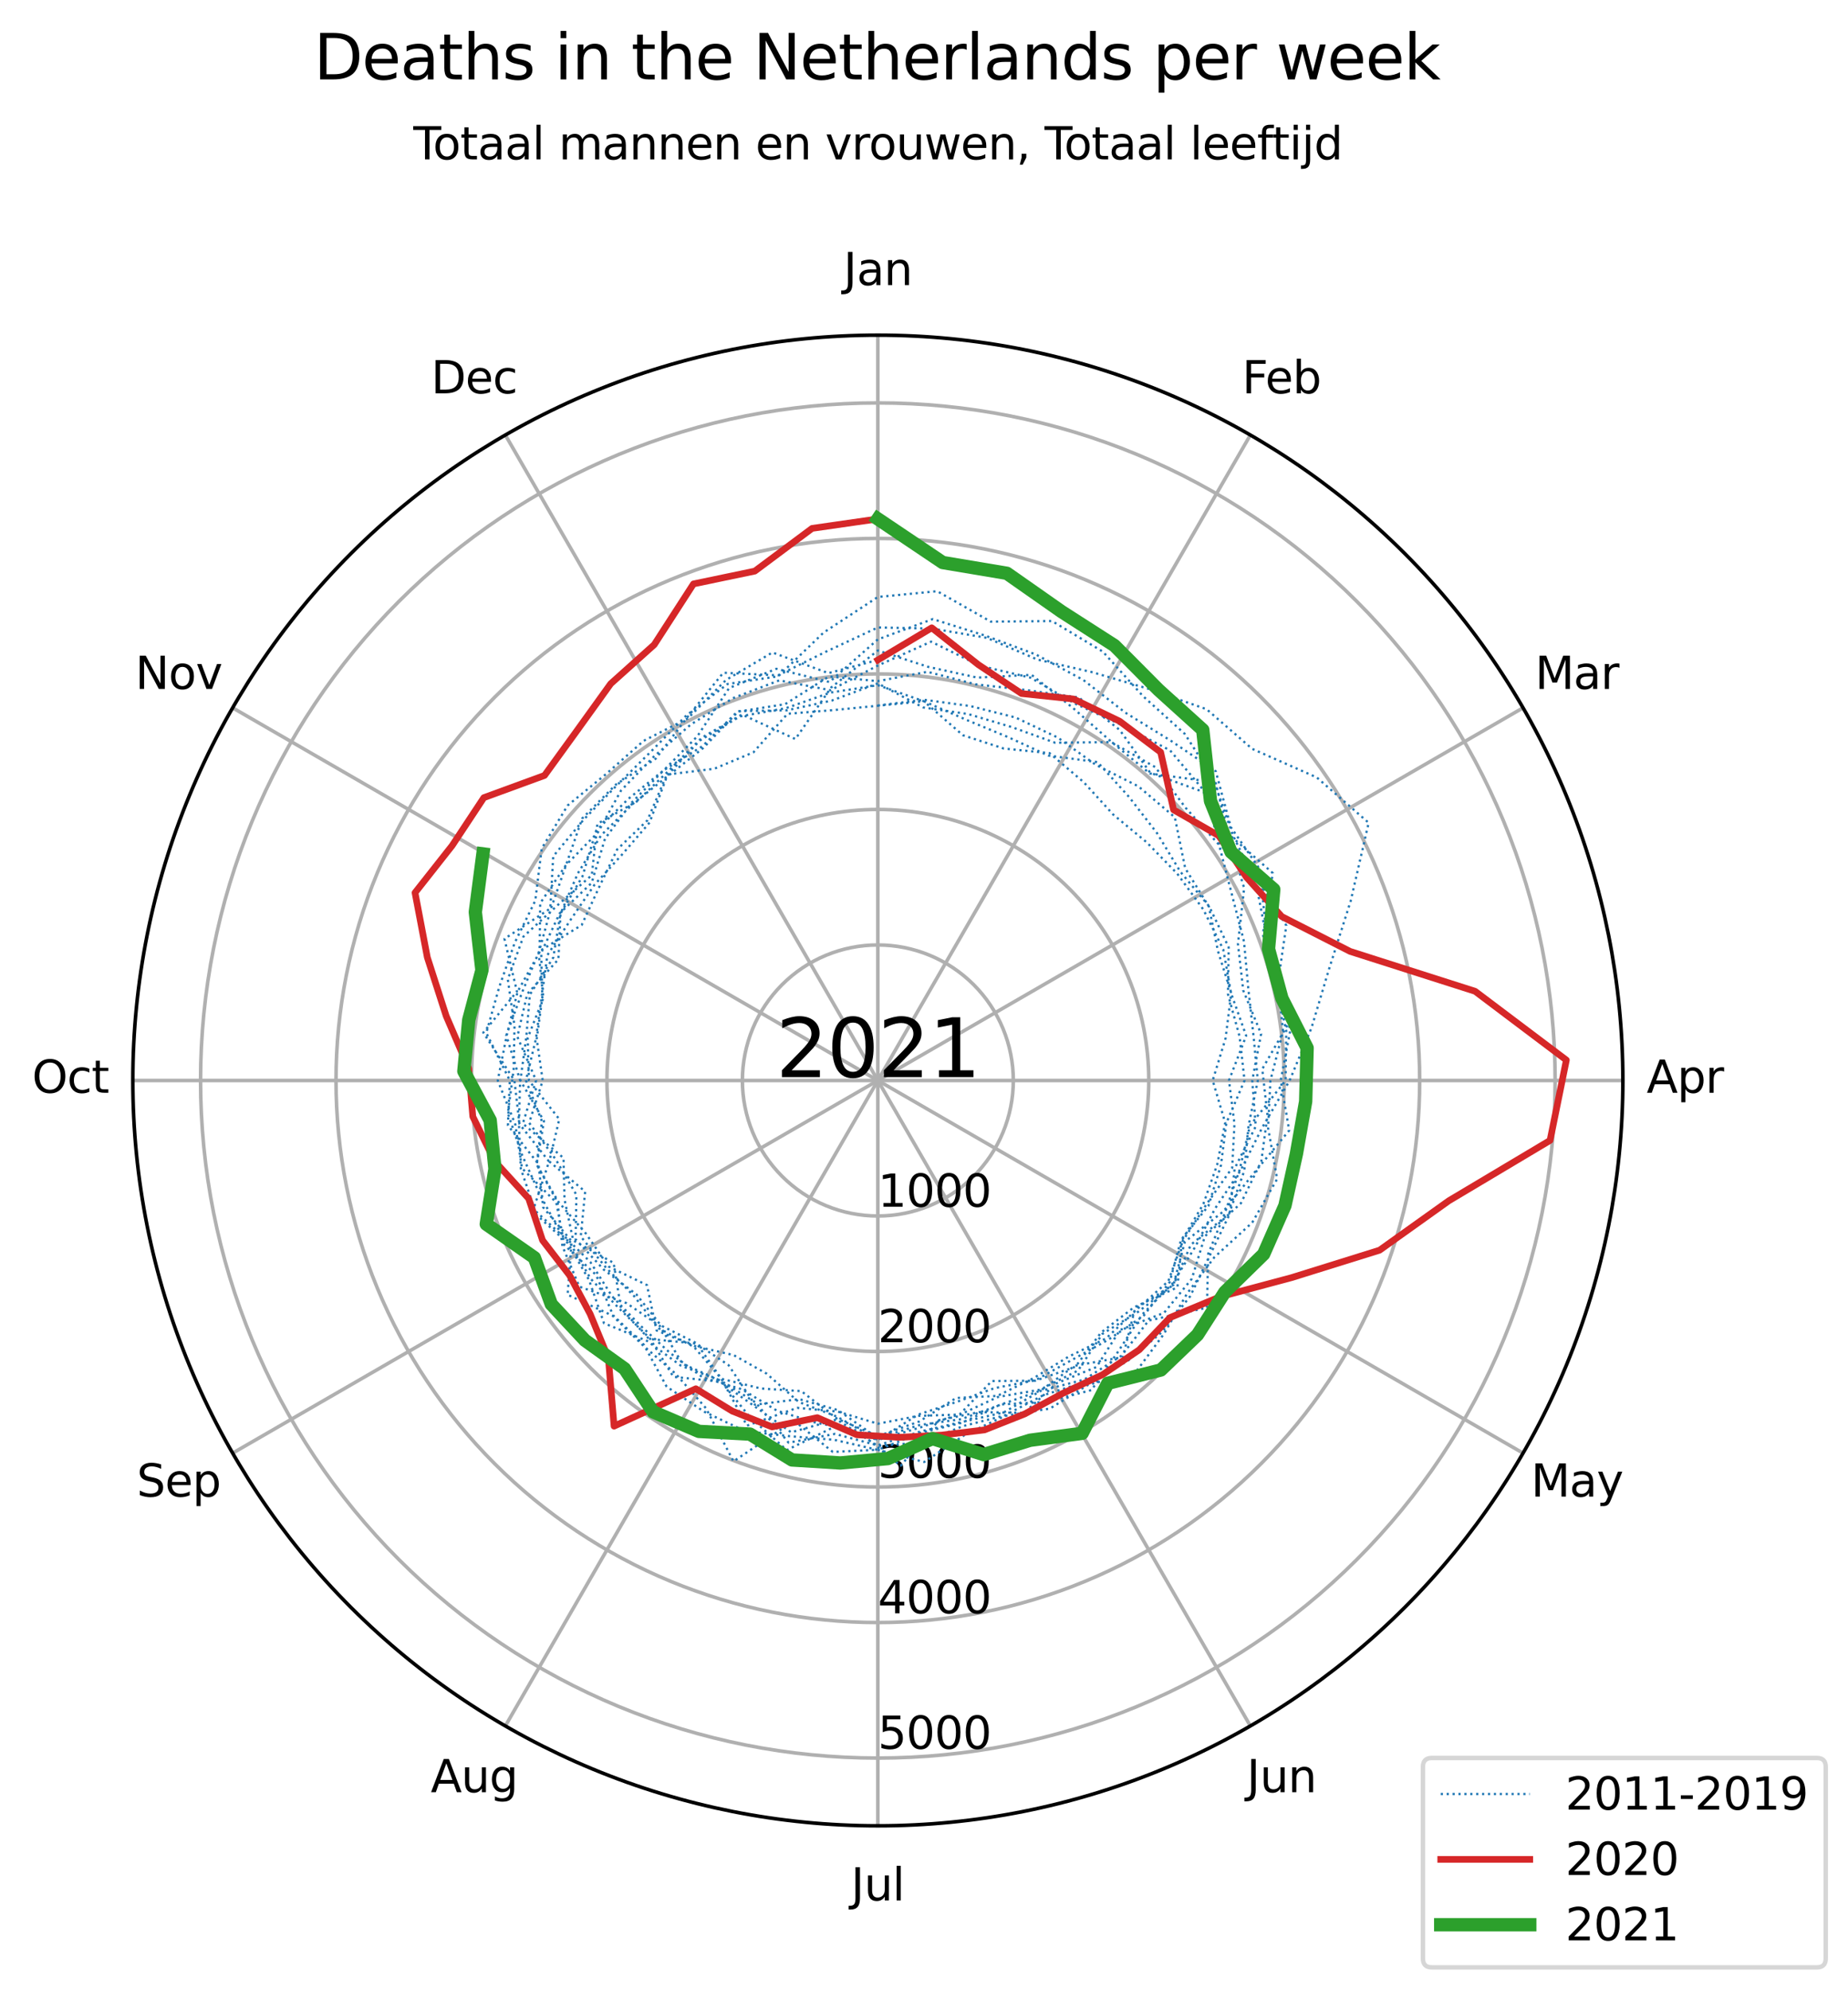 <?xml version="1.0" encoding="utf-8" standalone="no"?>
<!DOCTYPE svg PUBLIC "-//W3C//DTD SVG 1.1//EN"
  "http://www.w3.org/Graphics/SVG/1.1/DTD/svg11.dtd">
<svg height="446.872pt" version="1.1" viewBox="0 0 415.229 446.872" width="415.229pt" xmlns="http://www.w3.org/2000/svg" xmlns:xlink="http://www.w3.org/1999/xlink">
 <defs>
  <style type="text/css">*{stroke-linecap:butt;stroke-linejoin:round;}</style>
 </defs>
 <g id="figure_1">
  <g id="patch_1">
   <path d="M 0 446.872 
L 415.229 446.872 
L 415.229 0 
L 0 0 
z
" style="fill:#ffffff;"/>
  </g>
  <g id="axes_1">
   <g id="patch_2">
    <path d="M 364.645 242.676 
C 364.645 220.693 360.315 198.924 351.903 178.615 
C 343.49 158.305 331.159 139.85 315.615 124.306 
C 300.071 108.762 281.616 96.431 261.307 88.019 
C 240.997 79.606 219.228 75.276 197.245 75.276 
C 175.263 75.276 153.494 79.606 133.184 88.019 
C 112.875 96.431 94.42 108.762 78.876 124.306 
C 63.331 139.85 51 158.305 42.588 178.615 
C 34.175 198.924 29.845 220.693 29.845 242.676 
C 29.845 264.659 34.175 286.428 42.588 306.737 
C 51 327.047 63.331 345.502 78.876 361.046 
C 94.42 376.59 112.875 388.921 133.184 397.333 
C 153.494 405.746 175.263 410.076 197.245 410.076 
C 219.228 410.076 240.997 405.746 261.307 397.333 
C 281.616 388.921 300.071 376.59 315.615 361.046 
C 331.159 345.502 343.49 327.047 351.903 306.737 
C 360.315 286.428 364.645 264.659 364.645 242.676 
M 197.245 242.676 
C 197.245 242.676 197.245 242.676 197.245 242.676 
C 197.245 242.676 197.245 242.676 197.245 242.676 
C 197.245 242.676 197.245 242.676 197.245 242.676 
C 197.245 242.676 197.245 242.676 197.245 242.676 
C 197.245 242.676 197.245 242.676 197.245 242.676 
C 197.245 242.676 197.245 242.676 197.245 242.676 
C 197.245 242.676 197.245 242.676 197.245 242.676 
C 197.245 242.676 197.245 242.676 197.245 242.676 
C 197.245 242.676 197.245 242.676 197.245 242.676 
C 197.245 242.676 197.245 242.676 197.245 242.676 
C 197.245 242.676 197.245 242.676 197.245 242.676 
C 197.245 242.676 197.245 242.676 197.245 242.676 
C 197.245 242.676 197.245 242.676 197.245 242.676 
C 197.245 242.676 197.245 242.676 197.245 242.676 
C 197.245 242.676 197.245 242.676 197.245 242.676 
C 197.245 242.676 197.245 242.676 197.245 242.676 
M 364.645 242.676 
z
" style="fill:#ffffff;"/>
   </g>
   <g id="matplotlib.axis_1">
    <g id="xtick_1">
     <g id="line2d_1">
      <path clip-path="url(#p453b949695)" d="M 197.245 242.676 
L 197.245 75.276 
" style="fill:none;stroke:#b0b0b0;stroke-linecap:square;stroke-width:0.8;"/>
     </g>
     <g id="text_1">
      <!-- Jan -->
      <g transform="translate(189.537 64.035)scale(0.1 -0.1)">
       <defs>
        <path d="M 628 4666 
L 1259 4666 
L 1259 325 
Q 1259 -519 939 -900 
Q 619 -1281 -91 -1281 
L -331 -1281 
L -331 -750 
L -134 -750 
Q 284 -750 456 -515 
Q 628 -281 628 325 
L 628 4666 
z
" id="DejaVuSans-4a" transform="scale(0.016)"/>
        <path d="M 2194 1759 
Q 1497 1759 1228 1600 
Q 959 1441 959 1056 
Q 959 750 1161 570 
Q 1363 391 1709 391 
Q 2188 391 2477 730 
Q 2766 1069 2766 1631 
L 2766 1759 
L 2194 1759 
z
M 3341 1997 
L 3341 0 
L 2766 0 
L 2766 531 
Q 2569 213 2275 61 
Q 1981 -91 1556 -91 
Q 1019 -91 701 211 
Q 384 513 384 1019 
Q 384 1609 779 1909 
Q 1175 2209 1959 2209 
L 2766 2209 
L 2766 2266 
Q 2766 2663 2505 2880 
Q 2244 3097 1772 3097 
Q 1472 3097 1187 3025 
Q 903 2953 641 2809 
L 641 3341 
Q 956 3463 1253 3523 
Q 1550 3584 1831 3584 
Q 2591 3584 2966 3190 
Q 3341 2797 3341 1997 
z
" id="DejaVuSans-61" transform="scale(0.016)"/>
        <path d="M 3513 2113 
L 3513 0 
L 2938 0 
L 2938 2094 
Q 2938 2591 2744 2837 
Q 2550 3084 2163 3084 
Q 1697 3084 1428 2787 
Q 1159 2491 1159 1978 
L 1159 0 
L 581 0 
L 581 3500 
L 1159 3500 
L 1159 2956 
Q 1366 3272 1645 3428 
Q 1925 3584 2291 3584 
Q 2894 3584 3203 3211 
Q 3513 2838 3513 2113 
z
" id="DejaVuSans-6e" transform="scale(0.016)"/>
       </defs>
       <use xlink:href="#DejaVuSans-4a"/>
       <use x="29.492" xlink:href="#DejaVuSans-61"/>
       <use x="90.771" xlink:href="#DejaVuSans-6e"/>
      </g>
     </g>
    </g>
    <g id="xtick_2">
     <g id="line2d_2">
      <path clip-path="url(#p453b949695)" d="M 197.245 242.676 
L 280.945 97.703 
" style="fill:none;stroke:#b0b0b0;stroke-linecap:square;stroke-width:0.8;"/>
     </g>
     <g id="text_2">
      <!-- Feb -->
      <g transform="translate(279.094 88.338)scale(0.1 -0.1)">
       <defs>
        <path d="M 628 4666 
L 3309 4666 
L 3309 4134 
L 1259 4134 
L 1259 2759 
L 3109 2759 
L 3109 2228 
L 1259 2228 
L 1259 0 
L 628 0 
L 628 4666 
z
" id="DejaVuSans-46" transform="scale(0.016)"/>
        <path d="M 3597 1894 
L 3597 1613 
L 953 1613 
Q 991 1019 1311 708 
Q 1631 397 2203 397 
Q 2534 397 2845 478 
Q 3156 559 3463 722 
L 3463 178 
Q 3153 47 2828 -22 
Q 2503 -91 2169 -91 
Q 1331 -91 842 396 
Q 353 884 353 1716 
Q 353 2575 817 3079 
Q 1281 3584 2069 3584 
Q 2775 3584 3186 3129 
Q 3597 2675 3597 1894 
z
M 3022 2063 
Q 3016 2534 2758 2815 
Q 2500 3097 2075 3097 
Q 1594 3097 1305 2825 
Q 1016 2553 972 2059 
L 3022 2063 
z
" id="DejaVuSans-65" transform="scale(0.016)"/>
        <path d="M 3116 1747 
Q 3116 2381 2855 2742 
Q 2594 3103 2138 3103 
Q 1681 3103 1420 2742 
Q 1159 2381 1159 1747 
Q 1159 1113 1420 752 
Q 1681 391 2138 391 
Q 2594 391 2855 752 
Q 3116 1113 3116 1747 
z
M 1159 2969 
Q 1341 3281 1617 3432 
Q 1894 3584 2278 3584 
Q 2916 3584 3314 3078 
Q 3713 2572 3713 1747 
Q 3713 922 3314 415 
Q 2916 -91 2278 -91 
Q 1894 -91 1617 61 
Q 1341 213 1159 525 
L 1159 0 
L 581 0 
L 581 4863 
L 1159 4863 
L 1159 2969 
z
" id="DejaVuSans-62" transform="scale(0.016)"/>
       </defs>
       <use xlink:href="#DejaVuSans-46"/>
       <use x="52.02" xlink:href="#DejaVuSans-65"/>
       <use x="113.543" xlink:href="#DejaVuSans-62"/>
      </g>
     </g>
    </g>
    <g id="xtick_3">
     <g id="line2d_3">
      <path clip-path="url(#p453b949695)" d="M 197.245 242.676 
L 342.218 158.976 
" style="fill:none;stroke:#b0b0b0;stroke-linecap:square;stroke-width:0.8;"/>
     </g>
     <g id="text_3">
      <!-- Mar -->
      <g transform="translate(344.909 154.735)scale(0.1 -0.1)">
       <defs>
        <path d="M 628 4666 
L 1569 4666 
L 2759 1491 
L 3956 4666 
L 4897 4666 
L 4897 0 
L 4281 0 
L 4281 4097 
L 3078 897 
L 2444 897 
L 1241 4097 
L 1241 0 
L 628 0 
L 628 4666 
z
" id="DejaVuSans-4d" transform="scale(0.016)"/>
        <path d="M 2631 2963 
Q 2534 3019 2420 3045 
Q 2306 3072 2169 3072 
Q 1681 3072 1420 2755 
Q 1159 2438 1159 1844 
L 1159 0 
L 581 0 
L 581 3500 
L 1159 3500 
L 1159 2956 
Q 1341 3275 1631 3429 
Q 1922 3584 2338 3584 
Q 2397 3584 2469 3576 
Q 2541 3569 2628 3553 
L 2631 2963 
z
" id="DejaVuSans-72" transform="scale(0.016)"/>
       </defs>
       <use xlink:href="#DejaVuSans-4d"/>
       <use x="86.279" xlink:href="#DejaVuSans-61"/>
       <use x="147.559" xlink:href="#DejaVuSans-72"/>
      </g>
     </g>
    </g>
    <g id="xtick_4">
     <g id="line2d_4">
      <path clip-path="url(#p453b949695)" d="M 197.245 242.676 
L 364.645 242.676 
" style="fill:none;stroke:#b0b0b0;stroke-linecap:square;stroke-width:0.8;"/>
     </g>
     <g id="text_4">
      <!-- Apr -->
      <g transform="translate(369.995 245.435)scale(0.1 -0.1)">
       <defs>
        <path d="M 2188 4044 
L 1331 1722 
L 3047 1722 
L 2188 4044 
z
M 1831 4666 
L 2547 4666 
L 4325 0 
L 3669 0 
L 3244 1197 
L 1141 1197 
L 716 0 
L 50 0 
L 1831 4666 
z
" id="DejaVuSans-41" transform="scale(0.016)"/>
        <path d="M 1159 525 
L 1159 -1331 
L 581 -1331 
L 581 3500 
L 1159 3500 
L 1159 2969 
Q 1341 3281 1617 3432 
Q 1894 3584 2278 3584 
Q 2916 3584 3314 3078 
Q 3713 2572 3713 1747 
Q 3713 922 3314 415 
Q 2916 -91 2278 -91 
Q 1894 -91 1617 61 
Q 1341 213 1159 525 
z
M 3116 1747 
Q 3116 2381 2855 2742 
Q 2594 3103 2138 3103 
Q 1681 3103 1420 2742 
Q 1159 2381 1159 1747 
Q 1159 1113 1420 752 
Q 1681 391 2138 391 
Q 2594 391 2855 752 
Q 3116 1113 3116 1747 
z
" id="DejaVuSans-70" transform="scale(0.016)"/>
       </defs>
       <use xlink:href="#DejaVuSans-41"/>
       <use x="68.408" xlink:href="#DejaVuSans-70"/>
       <use x="131.885" xlink:href="#DejaVuSans-72"/>
      </g>
     </g>
    </g>
    <g id="xtick_5">
     <g id="line2d_5">
      <path clip-path="url(#p453b949695)" d="M 197.245 242.676 
L 342.218 326.376 
" style="fill:none;stroke:#b0b0b0;stroke-linecap:square;stroke-width:0.8;"/>
     </g>
     <g id="text_5">
      <!-- May -->
      <g transform="translate(344.005 336.135)scale(0.1 -0.1)">
       <defs>
        <path d="M 2059 -325 
Q 1816 -950 1584 -1140 
Q 1353 -1331 966 -1331 
L 506 -1331 
L 506 -850 
L 844 -850 
Q 1081 -850 1212 -737 
Q 1344 -625 1503 -206 
L 1606 56 
L 191 3500 
L 800 3500 
L 1894 763 
L 2988 3500 
L 3597 3500 
L 2059 -325 
z
" id="DejaVuSans-79" transform="scale(0.016)"/>
       </defs>
       <use xlink:href="#DejaVuSans-4d"/>
       <use x="86.279" xlink:href="#DejaVuSans-61"/>
       <use x="147.559" xlink:href="#DejaVuSans-79"/>
      </g>
     </g>
    </g>
    <g id="xtick_6">
     <g id="line2d_6">
      <path clip-path="url(#p453b949695)" d="M 197.245 242.676 
L 280.945 387.649 
" style="fill:none;stroke:#b0b0b0;stroke-linecap:square;stroke-width:0.8;"/>
     </g>
     <g id="text_6">
      <!-- Jun -->
      <g transform="translate(280.133 402.532)scale(0.1 -0.1)">
       <defs>
        <path d="M 544 1381 
L 544 3500 
L 1119 3500 
L 1119 1403 
Q 1119 906 1312 657 
Q 1506 409 1894 409 
Q 2359 409 2629 706 
Q 2900 1003 2900 1516 
L 2900 3500 
L 3475 3500 
L 3475 0 
L 2900 0 
L 2900 538 
Q 2691 219 2414 64 
Q 2138 -91 1772 -91 
Q 1169 -91 856 284 
Q 544 659 544 1381 
z
M 1991 3584 
L 1991 3584 
z
" id="DejaVuSans-75" transform="scale(0.016)"/>
       </defs>
       <use xlink:href="#DejaVuSans-4a"/>
       <use x="29.492" xlink:href="#DejaVuSans-75"/>
       <use x="92.871" xlink:href="#DejaVuSans-6e"/>
      </g>
     </g>
    </g>
    <g id="xtick_7">
     <g id="line2d_7">
      <path clip-path="url(#p453b949695)" d="M 197.245 242.676 
L 197.245 410.076 
" style="fill:none;stroke:#b0b0b0;stroke-linecap:square;stroke-width:0.8;"/>
     </g>
     <g id="text_7">
      <!-- Jul -->
      <g transform="translate(191.213 426.835)scale(0.1 -0.1)">
       <defs>
        <path d="M 603 4863 
L 1178 4863 
L 1178 0 
L 603 0 
L 603 4863 
z
" id="DejaVuSans-6c" transform="scale(0.016)"/>
       </defs>
       <use xlink:href="#DejaVuSans-4a"/>
       <use x="29.492" xlink:href="#DejaVuSans-75"/>
       <use x="92.871" xlink:href="#DejaVuSans-6c"/>
      </g>
     </g>
    </g>
    <g id="xtick_8">
     <g id="line2d_8">
      <path clip-path="url(#p453b949695)" d="M 197.245 242.676 
L 113.545 387.649 
" style="fill:none;stroke:#b0b0b0;stroke-linecap:square;stroke-width:0.8;"/>
     </g>
     <g id="text_8">
      <!-- Aug -->
      <g transform="translate(96.782 402.532)scale(0.1 -0.1)">
       <defs>
        <path d="M 2906 1791 
Q 2906 2416 2648 2759 
Q 2391 3103 1925 3103 
Q 1463 3103 1205 2759 
Q 947 2416 947 1791 
Q 947 1169 1205 825 
Q 1463 481 1925 481 
Q 2391 481 2648 825 
Q 2906 1169 2906 1791 
z
M 3481 434 
Q 3481 -459 3084 -895 
Q 2688 -1331 1869 -1331 
Q 1566 -1331 1297 -1286 
Q 1028 -1241 775 -1147 
L 775 -588 
Q 1028 -725 1275 -790 
Q 1522 -856 1778 -856 
Q 2344 -856 2625 -561 
Q 2906 -266 2906 331 
L 2906 616 
Q 2728 306 2450 153 
Q 2172 0 1784 0 
Q 1141 0 747 490 
Q 353 981 353 1791 
Q 353 2603 747 3093 
Q 1141 3584 1784 3584 
Q 2172 3584 2450 3431 
Q 2728 3278 2906 2969 
L 2906 3500 
L 3481 3500 
L 3481 434 
z
" id="DejaVuSans-67" transform="scale(0.016)"/>
       </defs>
       <use xlink:href="#DejaVuSans-41"/>
       <use x="68.408" xlink:href="#DejaVuSans-75"/>
       <use x="131.787" xlink:href="#DejaVuSans-67"/>
      </g>
     </g>
    </g>
    <g id="xtick_9">
     <g id="line2d_9">
      <path clip-path="url(#p453b949695)" d="M 197.245 242.676 
L 52.273 326.376 
" style="fill:none;stroke:#b0b0b0;stroke-linecap:square;stroke-width:0.8;"/>
     </g>
     <g id="text_9">
      <!-- Sep -->
      <g transform="translate(30.723 336.135)scale(0.1 -0.1)">
       <defs>
        <path d="M 3425 4513 
L 3425 3897 
Q 3066 4069 2747 4153 
Q 2428 4238 2131 4238 
Q 1616 4238 1336 4038 
Q 1056 3838 1056 3469 
Q 1056 3159 1242 3001 
Q 1428 2844 1947 2747 
L 2328 2669 
Q 3034 2534 3370 2195 
Q 3706 1856 3706 1288 
Q 3706 609 3251 259 
Q 2797 -91 1919 -91 
Q 1588 -91 1214 -16 
Q 841 59 441 206 
L 441 856 
Q 825 641 1194 531 
Q 1563 422 1919 422 
Q 2459 422 2753 634 
Q 3047 847 3047 1241 
Q 3047 1584 2836 1778 
Q 2625 1972 2144 2069 
L 1759 2144 
Q 1053 2284 737 2584 
Q 422 2884 422 3419 
Q 422 4038 858 4394 
Q 1294 4750 2059 4750 
Q 2388 4750 2728 4690 
Q 3069 4631 3425 4513 
z
" id="DejaVuSans-53" transform="scale(0.016)"/>
       </defs>
       <use xlink:href="#DejaVuSans-53"/>
       <use x="63.477" xlink:href="#DejaVuSans-65"/>
       <use x="125" xlink:href="#DejaVuSans-70"/>
      </g>
     </g>
    </g>
    <g id="xtick_10">
     <g id="line2d_10">
      <path clip-path="url(#p453b949695)" d="M 197.245 242.676 
L 29.845 242.676 
" style="fill:none;stroke:#b0b0b0;stroke-linecap:square;stroke-width:0.8;"/>
     </g>
     <g id="text_10">
      <!-- Oct -->
      <g transform="translate(7.2 245.435)scale(0.1 -0.1)">
       <defs>
        <path d="M 2522 4238 
Q 1834 4238 1429 3725 
Q 1025 3213 1025 2328 
Q 1025 1447 1429 934 
Q 1834 422 2522 422 
Q 3209 422 3611 934 
Q 4013 1447 4013 2328 
Q 4013 3213 3611 3725 
Q 3209 4238 2522 4238 
z
M 2522 4750 
Q 3503 4750 4090 4092 
Q 4678 3434 4678 2328 
Q 4678 1225 4090 567 
Q 3503 -91 2522 -91 
Q 1538 -91 948 565 
Q 359 1222 359 2328 
Q 359 3434 948 4092 
Q 1538 4750 2522 4750 
z
" id="DejaVuSans-4f" transform="scale(0.016)"/>
        <path d="M 3122 3366 
L 3122 2828 
Q 2878 2963 2633 3030 
Q 2388 3097 2138 3097 
Q 1578 3097 1268 2742 
Q 959 2388 959 1747 
Q 959 1106 1268 751 
Q 1578 397 2138 397 
Q 2388 397 2633 464 
Q 2878 531 3122 666 
L 3122 134 
Q 2881 22 2623 -34 
Q 2366 -91 2075 -91 
Q 1284 -91 818 406 
Q 353 903 353 1747 
Q 353 2603 823 3093 
Q 1294 3584 2113 3584 
Q 2378 3584 2631 3529 
Q 2884 3475 3122 3366 
z
" id="DejaVuSans-63" transform="scale(0.016)"/>
        <path d="M 1172 4494 
L 1172 3500 
L 2356 3500 
L 2356 3053 
L 1172 3053 
L 1172 1153 
Q 1172 725 1289 603 
Q 1406 481 1766 481 
L 2356 481 
L 2356 0 
L 1766 0 
Q 1100 0 847 248 
Q 594 497 594 1153 
L 594 3053 
L 172 3053 
L 172 3500 
L 594 3500 
L 594 4494 
L 1172 4494 
z
" id="DejaVuSans-74" transform="scale(0.016)"/>
       </defs>
       <use xlink:href="#DejaVuSans-4f"/>
       <use x="78.711" xlink:href="#DejaVuSans-63"/>
       <use x="133.691" xlink:href="#DejaVuSans-74"/>
      </g>
     </g>
    </g>
    <g id="xtick_11">
     <g id="line2d_11">
      <path clip-path="url(#p453b949695)" d="M 197.245 242.676 
L 52.273 158.976 
" style="fill:none;stroke:#b0b0b0;stroke-linecap:square;stroke-width:0.8;"/>
     </g>
     <g id="text_11">
      <!-- Nov -->
      <g transform="translate(30.389 154.735)scale(0.1 -0.1)">
       <defs>
        <path d="M 628 4666 
L 1478 4666 
L 3547 763 
L 3547 4666 
L 4159 4666 
L 4159 0 
L 3309 0 
L 1241 3903 
L 1241 0 
L 628 0 
L 628 4666 
z
" id="DejaVuSans-4e" transform="scale(0.016)"/>
        <path d="M 1959 3097 
Q 1497 3097 1228 2736 
Q 959 2375 959 1747 
Q 959 1119 1226 758 
Q 1494 397 1959 397 
Q 2419 397 2687 759 
Q 2956 1122 2956 1747 
Q 2956 2369 2687 2733 
Q 2419 3097 1959 3097 
z
M 1959 3584 
Q 2709 3584 3137 3096 
Q 3566 2609 3566 1747 
Q 3566 888 3137 398 
Q 2709 -91 1959 -91 
Q 1206 -91 779 398 
Q 353 888 353 1747 
Q 353 2609 779 3096 
Q 1206 3584 1959 3584 
z
" id="DejaVuSans-6f" transform="scale(0.016)"/>
        <path d="M 191 3500 
L 800 3500 
L 1894 563 
L 2988 3500 
L 3597 3500 
L 2284 0 
L 1503 0 
L 191 3500 
z
" id="DejaVuSans-76" transform="scale(0.016)"/>
       </defs>
       <use xlink:href="#DejaVuSans-4e"/>
       <use x="74.805" xlink:href="#DejaVuSans-6f"/>
       <use x="135.986" xlink:href="#DejaVuSans-76"/>
      </g>
     </g>
    </g>
    <g id="xtick_12">
     <g id="line2d_12">
      <path clip-path="url(#p453b949695)" d="M 197.245 242.676 
L 113.545 97.703 
" style="fill:none;stroke:#b0b0b0;stroke-linecap:square;stroke-width:0.8;"/>
     </g>
     <g id="text_12">
      <!-- Dec -->
      <g transform="translate(96.87 88.338)scale(0.1 -0.1)">
       <defs>
        <path d="M 1259 4147 
L 1259 519 
L 2022 519 
Q 2988 519 3436 956 
Q 3884 1394 3884 2338 
Q 3884 3275 3436 3711 
Q 2988 4147 2022 4147 
L 1259 4147 
z
M 628 4666 
L 1925 4666 
Q 3281 4666 3915 4102 
Q 4550 3538 4550 2338 
Q 4550 1131 3912 565 
Q 3275 0 1925 0 
L 628 0 
L 628 4666 
z
" id="DejaVuSans-44" transform="scale(0.016)"/>
       </defs>
       <use xlink:href="#DejaVuSans-44"/>
       <use x="77.002" xlink:href="#DejaVuSans-65"/>
       <use x="138.525" xlink:href="#DejaVuSans-63"/>
      </g>
     </g>
    </g>
   </g>
   <g id="matplotlib.axis_2">
    <g id="ytick_1">
     <g id="line2d_13">
      <path clip-path="url(#p453b949695)" d="M 197.245 212.24 
C 201.242 212.24 205.2 213.027 208.893 214.556 
C 212.585 216.086 215.941 218.328 218.767 221.154 
C 221.593 223.98 223.835 227.336 225.365 231.029 
C 226.894 234.721 227.682 238.679 227.682 242.676 
C 227.682 246.673 226.894 250.631 225.365 254.323 
C 223.835 258.016 221.593 261.372 218.767 264.198 
C 215.941 267.024 212.585 269.266 208.893 270.796 
C 205.2 272.325 201.242 273.112 197.245 273.112 
C 193.248 273.112 189.29 272.325 185.598 270.796 
C 181.905 269.266 178.55 267.024 175.724 264.198 
C 172.897 261.372 170.655 258.016 169.126 254.323 
C 167.596 250.631 166.809 246.673 166.809 242.676 
C 166.809 238.679 167.596 234.721 169.126 231.029 
C 170.655 227.336 172.897 223.98 175.724 221.154 
C 178.55 218.328 181.905 216.086 185.598 214.556 
C 189.29 213.027 193.248 212.24 197.245 212.24 
" style="fill:none;stroke:#b0b0b0;stroke-linecap:square;stroke-width:0.8;"/>
     </g>
     <g id="text_13">
      <!-- 1000 -->
      <g transform="translate(197.245 271.033)scale(0.1 -0.1)">
       <defs>
        <path d="M 794 531 
L 1825 531 
L 1825 4091 
L 703 3866 
L 703 4441 
L 1819 4666 
L 2450 4666 
L 2450 531 
L 3481 531 
L 3481 0 
L 794 0 
L 794 531 
z
" id="DejaVuSans-31" transform="scale(0.016)"/>
        <path d="M 2034 4250 
Q 1547 4250 1301 3770 
Q 1056 3291 1056 2328 
Q 1056 1369 1301 889 
Q 1547 409 2034 409 
Q 2525 409 2770 889 
Q 3016 1369 3016 2328 
Q 3016 3291 2770 3770 
Q 2525 4250 2034 4250 
z
M 2034 4750 
Q 2819 4750 3233 4129 
Q 3647 3509 3647 2328 
Q 3647 1150 3233 529 
Q 2819 -91 2034 -91 
Q 1250 -91 836 529 
Q 422 1150 422 2328 
Q 422 3509 836 4129 
Q 1250 4750 2034 4750 
z
" id="DejaVuSans-30" transform="scale(0.016)"/>
       </defs>
       <use xlink:href="#DejaVuSans-31"/>
       <use x="63.623" xlink:href="#DejaVuSans-30"/>
       <use x="127.246" xlink:href="#DejaVuSans-30"/>
       <use x="190.869" xlink:href="#DejaVuSans-30"/>
      </g>
     </g>
    </g>
    <g id="ytick_2">
     <g id="line2d_14">
      <path clip-path="url(#p453b949695)" d="M 197.245 181.803 
C 205.239 181.803 213.155 183.378 220.54 186.437 
C 227.926 189.496 234.636 193.98 240.289 199.632 
C 245.941 205.285 250.425 211.996 253.484 219.381 
C 256.543 226.766 258.118 234.682 258.118 242.676 
C 258.118 250.67 256.543 258.586 253.484 265.971 
C 250.425 273.356 245.941 280.067 240.289 285.72 
C 234.636 291.372 227.926 295.856 220.54 298.915 
C 213.155 301.974 205.239 303.549 197.245 303.549 
C 189.252 303.549 181.336 301.974 173.95 298.915 
C 166.565 295.856 159.854 291.372 154.202 285.72 
C 148.549 280.067 144.065 273.356 141.006 265.971 
C 137.947 258.586 136.373 250.67 136.373 242.676 
C 136.373 234.682 137.947 226.766 141.006 219.381 
C 144.065 211.996 148.549 205.285 154.202 199.632 
C 159.854 193.98 166.565 189.496 173.95 186.437 
C 181.336 183.378 189.252 181.803 197.245 181.803 
" style="fill:none;stroke:#b0b0b0;stroke-linecap:square;stroke-width:0.8;"/>
     </g>
     <g id="text_14">
      <!-- 2000 -->
      <g transform="translate(197.245 301.469)scale(0.1 -0.1)">
       <defs>
        <path d="M 1228 531 
L 3431 531 
L 3431 0 
L 469 0 
L 469 531 
Q 828 903 1448 1529 
Q 2069 2156 2228 2338 
Q 2531 2678 2651 2914 
Q 2772 3150 2772 3378 
Q 2772 3750 2511 3984 
Q 2250 4219 1831 4219 
Q 1534 4219 1204 4116 
Q 875 4013 500 3803 
L 500 4441 
Q 881 4594 1212 4672 
Q 1544 4750 1819 4750 
Q 2544 4750 2975 4387 
Q 3406 4025 3406 3419 
Q 3406 3131 3298 2873 
Q 3191 2616 2906 2266 
Q 2828 2175 2409 1742 
Q 1991 1309 1228 531 
z
" id="DejaVuSans-32" transform="scale(0.016)"/>
       </defs>
       <use xlink:href="#DejaVuSans-32"/>
       <use x="63.623" xlink:href="#DejaVuSans-30"/>
       <use x="127.246" xlink:href="#DejaVuSans-30"/>
       <use x="190.869" xlink:href="#DejaVuSans-30"/>
      </g>
     </g>
    </g>
    <g id="ytick_3">
     <g id="line2d_15">
      <path clip-path="url(#p453b949695)" d="M 197.245 151.367 
C 209.236 151.367 221.11 153.729 232.188 158.317 
C 243.266 162.906 253.332 169.632 261.811 178.111 
C 270.289 186.589 277.015 196.656 281.604 207.734 
C 286.193 218.811 288.554 230.685 288.554 242.676 
C 288.554 254.667 286.193 266.541 281.604 277.618 
C 277.015 288.696 270.289 298.763 261.811 307.241 
C 253.332 315.72 243.266 322.446 232.188 327.035 
C 221.11 331.623 209.236 333.985 197.245 333.985 
C 185.255 333.985 173.381 331.623 162.303 327.035 
C 151.225 322.446 141.159 315.72 132.68 307.241 
C 124.201 298.763 117.475 288.696 112.887 277.618 
C 108.298 266.541 105.936 254.667 105.936 242.676 
C 105.936 230.685 108.298 218.811 112.887 207.734 
C 117.475 196.656 124.201 186.589 132.68 178.111 
C 141.159 169.632 151.225 162.906 162.303 158.317 
C 173.381 153.729 185.255 151.367 197.245 151.367 
" style="fill:none;stroke:#b0b0b0;stroke-linecap:square;stroke-width:0.8;"/>
     </g>
     <g id="text_15">
      <!-- 3000 -->
      <g transform="translate(197.245 331.905)scale(0.1 -0.1)">
       <defs>
        <path d="M 2597 2516 
Q 3050 2419 3304 2112 
Q 3559 1806 3559 1356 
Q 3559 666 3084 287 
Q 2609 -91 1734 -91 
Q 1441 -91 1130 -33 
Q 819 25 488 141 
L 488 750 
Q 750 597 1062 519 
Q 1375 441 1716 441 
Q 2309 441 2620 675 
Q 2931 909 2931 1356 
Q 2931 1769 2642 2001 
Q 2353 2234 1838 2234 
L 1294 2234 
L 1294 2753 
L 1863 2753 
Q 2328 2753 2575 2939 
Q 2822 3125 2822 3475 
Q 2822 3834 2567 4026 
Q 2313 4219 1838 4219 
Q 1578 4219 1281 4162 
Q 984 4106 628 3988 
L 628 4550 
Q 988 4650 1302 4700 
Q 1616 4750 1894 4750 
Q 2613 4750 3031 4423 
Q 3450 4097 3450 3541 
Q 3450 3153 3228 2886 
Q 3006 2619 2597 2516 
z
" id="DejaVuSans-33" transform="scale(0.016)"/>
       </defs>
       <use xlink:href="#DejaVuSans-33"/>
       <use x="63.623" xlink:href="#DejaVuSans-30"/>
       <use x="127.246" xlink:href="#DejaVuSans-30"/>
       <use x="190.869" xlink:href="#DejaVuSans-30"/>
      </g>
     </g>
    </g>
    <g id="ytick_4">
     <g id="line2d_16">
      <path clip-path="url(#p453b949695)" d="M 197.245 120.931 
C 213.233 120.931 229.065 124.08 243.835 130.198 
C 258.606 136.316 272.028 145.284 283.332 156.589 
C 294.637 167.894 303.605 181.316 309.723 196.086 
C 315.842 210.857 318.991 226.689 318.991 242.676 
C 318.991 258.663 315.842 274.495 309.723 289.266 
C 303.605 304.036 294.637 317.458 283.332 328.763 
C 272.028 340.068 258.606 349.036 243.835 355.154 
C 229.065 361.272 213.233 364.421 197.245 364.421 
C 181.258 364.421 165.426 361.272 150.655 355.154 
C 135.885 349.036 122.463 340.068 111.158 328.763 
C 99.853 317.458 90.885 304.036 84.767 289.266 
C 78.649 274.495 75.5 258.663 75.5 242.676 
C 75.5 226.689 78.649 210.857 84.767 196.086 
C 90.885 181.316 99.853 167.894 111.158 156.589 
C 122.463 145.284 135.885 136.316 150.655 130.198 
C 165.426 124.08 181.258 120.931 197.245 120.931 
" style="fill:none;stroke:#b0b0b0;stroke-linecap:square;stroke-width:0.8;"/>
     </g>
     <g id="text_16">
      <!-- 4000 -->
      <g transform="translate(197.245 362.342)scale(0.1 -0.1)">
       <defs>
        <path d="M 2419 4116 
L 825 1625 
L 2419 1625 
L 2419 4116 
z
M 2253 4666 
L 3047 4666 
L 3047 1625 
L 3713 1625 
L 3713 1100 
L 3047 1100 
L 3047 0 
L 2419 0 
L 2419 1100 
L 313 1100 
L 313 1709 
L 2253 4666 
z
" id="DejaVuSans-34" transform="scale(0.016)"/>
       </defs>
       <use xlink:href="#DejaVuSans-34"/>
       <use x="63.623" xlink:href="#DejaVuSans-30"/>
       <use x="127.246" xlink:href="#DejaVuSans-30"/>
       <use x="190.869" xlink:href="#DejaVuSans-30"/>
      </g>
     </g>
    </g>
    <g id="ytick_5">
     <g id="line2d_17">
      <path clip-path="url(#p453b949695)" d="M 197.245 90.494 
C 217.23 90.494 237.02 94.431 255.483 102.078 
C 273.946 109.726 290.723 120.936 304.854 135.067 
C 318.985 149.198 330.195 165.975 337.843 184.439 
C 345.491 202.902 349.427 222.692 349.427 242.676 
C 349.427 262.66 345.491 282.45 337.843 300.913 
C 330.195 319.377 318.985 336.154 304.854 350.285 
C 290.723 364.416 273.946 375.626 255.483 383.274 
C 237.02 390.921 217.23 394.858 197.245 394.858 
C 177.261 394.858 157.471 390.921 139.008 383.274 
C 120.545 375.626 103.768 364.416 89.637 350.285 
C 75.505 336.154 64.295 319.377 56.648 300.913 
C 49 282.45 45.063 262.66 45.063 242.676 
C 45.063 222.692 49 202.902 56.648 184.439 
C 64.295 165.975 75.505 149.198 89.637 135.067 
C 103.768 120.936 120.545 109.726 139.008 102.078 
C 157.471 94.431 177.261 90.494 197.245 90.494 
" style="fill:none;stroke:#b0b0b0;stroke-linecap:square;stroke-width:0.8;"/>
     </g>
     <g id="text_17">
      <!-- 5000 -->
      <g transform="translate(197.245 392.778)scale(0.1 -0.1)">
       <defs>
        <path d="M 691 4666 
L 3169 4666 
L 3169 4134 
L 1269 4134 
L 1269 2991 
Q 1406 3038 1543 3061 
Q 1681 3084 1819 3084 
Q 2600 3084 3056 2656 
Q 3513 2228 3513 1497 
Q 3513 744 3044 326 
Q 2575 -91 1722 -91 
Q 1428 -91 1123 -41 
Q 819 9 494 109 
L 494 744 
Q 775 591 1075 516 
Q 1375 441 1709 441 
Q 2250 441 2565 725 
Q 2881 1009 2881 1497 
Q 2881 1984 2565 2268 
Q 2250 2553 1709 2553 
Q 1456 2553 1204 2497 
Q 953 2441 691 2322 
L 691 4666 
z
" id="DejaVuSans-35" transform="scale(0.016)"/>
       </defs>
       <use xlink:href="#DejaVuSans-35"/>
       <use x="63.623" xlink:href="#DejaVuSans-30"/>
       <use x="127.246" xlink:href="#DejaVuSans-30"/>
       <use x="190.869" xlink:href="#DejaVuSans-30"/>
      </g>
     </g>
    </g>
   </g>
   <g id="line2d_18">
    <path clip-path="url(#p453b949695)" d="M 197.245 158.459 
L 207.628 157.169 
L 217.975 158.571 
L 228.167 161.142 
L 237.67 165.653 
L 246.193 171.763 
L 255.776 176.608 
L 263.974 183.56 
L 266.304 195.008 
L 271.627 203.637 
L 273.685 213.686 
L 276.651 223.104 
L 275.38 233.189 
L 272.484 242.676 
L 275.289 252.152 
L 273.519 261.476 
L 270.384 270.414 
L 265.591 278.546 
L 264.551 289.134 
L 254.77 293.638 
L 247.4 299.289 
L 241.628 306.976 
L 232.635 310.105 
L 222.846 310.18 
L 215.71 317.59 
L 206.711 320.629 
L 197.245 323.424 
L 188.077 318.182 
L 179.451 314.871 
L 172.271 308.529 
L 164.869 304.365 
L 156.078 302.317 
L 147.514 298.811 
L 145.371 288.633 
L 136.728 284.448 
L 131.676 277.09 
L 125.445 269.906 
L 120.588 261.57 
L 121.77 251.84 
L 118.172 242.676 
L 120.41 233.346 
L 122.997 214.517 
L 128.28 206.48 
L 133.572 198.725 
L 139.858 191.835 
L 145.94 184.764 
L 149.94 174.143 
L 157.188 166.353 
L 166.237 160.915 
L 176.632 159.044 
L 186.665 155.538 
L 197.245 153.893 
L 207.587 157.501 
L 216.358 165.132 
L 225.523 168.115 
L 235.831 169.156 
L 243.496 175.671 
L 250.145 182.965 
L 257.64 189.171 
L 264.526 196.236 
L 270.388 204.288 
L 274.852 213.244 
L 276.622 223.111 
L 280.003 232.627 
L 276.136 242.676 
L 277.374 252.405 
L 276.858 262.299 
L 270.981 270.64 
L 265.779 278.645 
L 262.522 287.733 
L 255.362 294.163 
L 248.551 300.588 
L 240.072 304.721 
L 232.309 309.485 
L 224.109 313.509 
L 214.821 313.985 
L 206.545 319.27 
L 197.245 322.571 
L 188.026 318.605 
L 180.048 312.448 
L 171.008 311.859 
L 162.082 309.674 
L 156.51 301.691 
L 148.503 297.694 
L 143.002 290.732 
L 135.676 285.174 
L 129.331 278.32 
L 129.514 268.363 
L 124.932 260.5 
L 118.899 252.189 
L 121.946 242.676 
L 120.591 233.369 
L 121.858 224.095 
L 121.603 213.989 
L 125.747 205.151 
L 132.945 198.293 
L 135.939 188.363 
L 141.944 180.253 
L 149.145 172.991 
L 157.839 167.593 
L 165.784 159.719 
L 176.756 159.546 
L 186.885 157.35 
L 197.245 153.497 
L 207.419 158.891 
L 217.531 160.374 
L 227.347 163.305 
L 237.062 166.812 
L 249.703 166.678 
L 259.591 172.303 
L 266.389 181.42 
L 273.919 189.752 
L 279.519 211.474 
L 280.493 222.157 
L 281.634 232.429 
L 282.619 242.676 
L 280.547 252.791 
L 279.577 262.969 
L 276.161 272.605 
L 267.558 279.579 
L 263.699 288.546 
L 255.043 293.88 
L 252.284 304.802 
L 241.473 306.75 
L 233.809 312.342 
L 224.854 315.473 
L 215.994 318.743 
L 206.641 320.055 
L 197.245 322.998 
L 188.257 316.701 
L 179.604 314.251 
L 169.626 315.501 
L 163.695 306.602 
L 156.459 301.766 
L 145.819 300.724 
L 139.516 293.82 
L 137.88 283.653 
L 128.792 278.603 
L 126.839 269.378 
L 126.616 260.085 
L 117.479 252.361 
L 120.454 242.676 
L 116.24 232.84 
L 118.46 223.257 
L 125.473 215.456 
L 125.935 205.25 
L 129.839 196.149 
L 135.073 187.596 
L 142.206 180.55 
L 158.037 167.97 
L 165.827 159.833 
L 176.413 158.157 
L 186.228 151.942 
L 197.245 152.98 
L 208.391 150.885 
L 219.177 153.695 
L 230.509 154.967 
L 242.395 156.651 
L 251.587 163.948 
L 258.46 173.578 
L 270.398 177.868 
L 276.649 187.867 
L 285.992 196.098 
L 283.731 209.876 
L 287.024 220.548 
L 289.913 231.424 
L 287.763 242.676 
L 289.671 253.899 
L 281.734 263.501 
L 274.852 272.108 
L 266.237 278.886 
L 263.674 288.529 
L 255.818 294.567 
L 247.683 299.608 
L 242.216 307.828 
L 233.696 312.126 
L 224.206 313.765 
L 215.739 317.708 
L 206.391 318.001 
L 197.245 319.771 
L 188.217 317.034 
L 179.123 316.201 
L 167.845 320.197 
L 162.082 309.674 
L 155.94 302.517 
L 147.958 298.31 
L 142.523 291.156 
L 136.227 284.794 
L 130.49 277.712 
L 131.478 267.618 
L 123.425 260.871 
L 125.667 251.367 
L 118.841 242.676 
L 118.567 233.123 
L 122.095 224.153 
L 121.005 213.762 
L 130.706 207.753 
L 134.549 199.4 
L 138.673 190.785 
L 145.476 184.24 
L 149.819 173.968 
L 160.498 172.66 
L 169.292 168.969 
L 176.945 160.315 
L 187.145 159.496 
L 207.587 157.501 
L 217.203 161.704 
L 226.494 165.553 
L 235.549 169.695 
L 246.608 171.162 
L 253.677 178.978 
L 259.964 187.112 
L 265.202 195.769 
L 271.708 203.595 
L 276.075 212.78 
L 275.913 223.286 
L 278.522 232.807 
L 279.637 242.676 
L 275.561 252.185 
L 274.346 261.68 
L 271.522 270.845 
L 265.375 278.433 
L 262.823 287.941 
L 256.934 295.556 
L 248.894 300.975 
L 232.592 310.024 
L 223.45 311.773 
L 215.033 314.842 
L 206.355 317.698 
L 197.245 323.424 
L 187.82 320.297 
L 176.785 325.687 
L 168.547 318.347 
L 161.87 310.078 
L 153.329 306.3 
L 148.342 297.877 
L 140.792 292.69 
L 130.165 288.978 
L 126.367 279.876 
L 125.274 269.971 
L 120.588 261.57 
L 122.223 251.785 
L 116.924 242.676 
L 118.235 233.082 
L 119.051 223.403 
L 124.335 215.025 
L 125.908 205.236 
L 130.866 196.858 
L 133.934 186.587 
L 141.197 179.411 
L 149.145 172.991 
L 156.679 165.383 
L 163.82 154.54 
L 174.454 150.208 
L 186.379 153.181 
L 197.245 143.606 
L 209.589 139.042 
L 221.388 142.768 
L 232.78 147.009 
L 243.415 152.723 
L 252.88 160.077 
L 263.033 166.338 
L 273.172 173.217 
L 276.552 185.772 
L 283.125 195.331 
L 284.286 207.376 
L 286.852 218.191 
L 290.082 228.817 
L 283.616 240.115 
L 284.798 250.481 
L 283.41 260.813 
L 278.814 270.253 
L 270.721 277.678 
L 267.79 287.211 
L 261.555 294.858 
L 251.646 298.713 
L 246.372 307.028 
L 237.41 310.683 
L 230.128 317.324 
L 219.993 317.167 
L 210.958 318.975 
L 202.38 329.207 
L 192.581 321.277 
L 183.425 319.574 
L 174.596 316.847 
L 166.694 312.032 
L 157.87 309.347 
L 150.538 303.859 
L 143.841 297.687 
L 137.521 291.138 
L 132.646 283.458 
L 125.83 276.696 
L 121.328 268.342 
L 117.336 259.496 
L 114.118 250.087 
L 115.407 240.25 
L 115.607 230.489 
L 114.098 219.956 
L 117.594 210.373 
L 125.492 203.119 
L 132.974 196.56 
L 134.231 185.029 
L 143.18 179.941 
L 150.334 173.028 
L 157.719 165.666 
L 166.712 160.476 
L 178.715 165.992 
L 186.734 154.426 
L 197.245 146.101 
L 208.527 149.767 
L 219.549 152.188 
L 231.793 151.58 
L 241.136 159.05 
L 249.737 166.628 
L 258.339 173.715 
L 272.859 175.688 
L 277.025 187.608 
L 282.165 198.107 
L 284.385 209.628 
L 289.007 231.534 
L 288.859 242.676 
L 280.849 252.827 
L 278.543 262.714 
L 275.279 272.27 
L 271.466 281.63 
L 271.189 293.716 
L 258.096 296.585 
L 252.002 304.483 
L 243.617 309.856 
L 233.837 312.396 
L 225.523 317.237 
L 206.817 321.505 
L 197.245 324.641 
L 187.608 322.049 
L 177.193 324.032 
L 169.81 315.017 
L 161.884 310.051 
L 153.018 306.75 
L 145.415 301.18 
L 135.711 297.19 
L 132.344 287.474 
L 127.606 279.225 
L 119.696 272.087 
L 123.365 260.886 
L 116.724 252.453 
L 115.585 242.676 
L 108.596 231.912 
L 116.155 222.689 
L 113.35 210.859 
L 123.645 204.047 
L 124.304 192.328 
L 131.132 184.105 
L 138.553 176.426 
L 146.258 168.808 
L 154.218 160.694 
L 163.474 153.629 
L 174.869 151.892 
L 185.032 142.092 
L 197.245 134.079 
L 210.588 132.786 
L 222.644 139.628 
L 236.38 139.485 
L 247.798 146.356 
L 256.826 156.358 
L 266.211 164.83 
L 273.064 175.507 
L 276.199 188.178 
L 279.551 199.479 
L 278.153 211.992 
L 279.341 222.441 
L 283.356 232.22 
L 281.371 242.676 
L 282.148 252.985 
L 277.42 262.437 
L 276.303 272.659 
L 267.432 291.122 
L 261.058 299.209 
L 253.193 305.828 
L 243.945 310.332 
L 234.36 313.393 
L 225.771 317.892 
L 216.38 320.309 
L 207.118 323.983 
L 197.245 324.763 
L 188 318.816 
L 177.768 321.698 
L 161.743 310.321 
L 151.306 309.23 
L 145.98 300.542 
L 139.265 294.042 
L 132.72 287.215 
L 127.984 279.027 
L 120.208 271.892 
L 117.012 262.452 
L 116.603 252.468 
L 116.863 242.676 
L 113.763 232.539 
L 117.278 222.966 
L 121.09 213.794 
L 123.779 204.118 
L 130.813 183.822 
L 138.371 176.221 
L 147.347 170.386 
L 154.43 161.098 
L 162.514 151.097 
L 174.818 151.686 
L 185.553 146.383 
L 197.245 140.927 
L 209.568 141.186 
L 221.748 143.263 
L 233.099 148.137 
L 245.379 150.965 
L 257.984 154.68 
L 271.115 159.294 
L 281.333 168.18 
L 295.862 174.606 
L 307.525 184.797 
L 303.481 202.386 
L 298.608 217.692 
L 294.687 230.844 
L 289.772 242.676 
L 283.659 253.168 
L 278.809 262.78 
L 273.03 271.417 
L 268.528 280.088 
L 263.399 288.338 
L 256.615 295.273 
L 251.215 303.595 
L 245.242 312.211 
L 235.138 314.875 
L 224.843 315.444 
L 216.191 319.541 
L 206.854 321.808 
L 197.245 325.646 
L 187.446 323.379 
L 177.55 322.584 
L 167.381 321.421 
L 158.207 317.058 
L 149.785 311.435 
L 144.668 302.023 
L 137.739 295.394 
L 133.947 286.367 
L 126.825 279.636 
L 124.989 270.079 
L 117.278 262.386 
L 115.787 252.567 
L 111.841 242.676 
L 113.853 232.55 
L 116.303 222.725 
L 121.233 213.848 
L 121.381 202.859 
L 127.159 194.299 
L 134.344 186.951 
L 139.542 177.542 
L 146.984 169.86 
L 155.264 162.688 
L 164.683 156.817 
L 175.095 152.809 
L 186.602 155.024 
L 197.245 149.48 
L 209.213 144.116 
L 220.204 149.528 
L 231.556 152.206 
L 241.645 158.08 
L 252.279 162.946 
L 262.921 168.544 
L 270.603 177.687 
L 274.019 189.683 
L 282.731 197.81 
L 289.024 207.869 
L 287.172 220.511 
L 288.281 231.622 
L 285.45 242.676 
L 284.928 253.323 
L 286.965 264.79 
L 281.369 274.58 
L 272.867 282.365 
L 266.68 290.603 
L 261.513 299.612 
L 255.231 308.129 
L 244.447 311.059 
L 235.916 316.357 
L 225.814 318.006 
L 216.854 322.23 
L 207.65 328.364 
L 197.245 325.615 
L 187.116 326.098 
L 178.409 319.097 
L 164.802 328.222 
L 158.617 316.277 
L 151.79 308.529 
L 144.507 302.205 
L 137.625 295.495 
L 127.535 290.794 
L 128.442 278.787 
L 122.058 271.191 
L 121.001 261.468 
L 114.125 252.769 
L 114.55 242.676 
L 109.261 231.993 
L 112.165 221.706 
L 115.655 211.733 
L 120.276 202.279 
L 121.724 190.547 
L 127.533 180.916 
L 136.232 173.806 
L 144.598 166.403 
L 154.557 161.341 
L 163.129 152.719 
L 173.551 146.544 
L 186.136 151.187 
L 197.245 148.232 
L 197.245 148.232 
" style="fill:none;stroke:#1f77b4;stroke-dasharray:0.5,0.825;stroke-dashoffset:0;stroke-width:0.5;"/>
   </g>
   <g id="line2d_19">
    <path clip-path="url(#p453b949695)" d="M 197.245 148.232 
L 209.355 141.007 
L 219.815 149.277 
L 229.527 155.769 
L 241.219 157.001 
L 251.587 161.996 
L 260.788 168.943 
L 263.695 181.886 
L 273.856 187.706 
L 280.06 197.02 
L 288.009 205.866 
L 303.352 213.682 
L 331.444 222.643 
L 351.946 238.09 
L 348.28 256.14 
L 325.553 269.684 
L 309.983 280.79 
L 290.203 286.958 
L 274.173 291.24 
L 262.878 295.932 
L 255.971 303.168 
L 247.702 308.77 
L 238.757 312.963 
L 230.238 317.575 
L 221.21 321.155 
L 211.561 322.33 
L 202.002 322.826 
L 192.523 322.249 
L 183.635 318.406 
L 173.485 320.485 
L 164.535 316.934 
L 156.353 311.915 
L 137.979 320.31 
L 136.697 305.046 
L 132.605 295.127 
L 127.962 286.415 
L 121.901 278.568 
L 118.79 269.2 
L 111.141 260.8 
L 106.236 250.789 
L 105.307 239.95 
L 100.254 228.197 
L 96.012 215.014 
L 93.253 200.501 
L 101.583 189.938 
L 108.715 179.153 
L 122.351 174.162 
L 129.59 164.171 
L 137.224 153.564 
L 147.004 144.789 
L 155.818 131.146 
L 169.6 128.271 
L 182.475 118.672 
L 197.245 116.548 
" style="fill:none;stroke:#d62728;stroke-linecap:square;stroke-width:1.5;"/>
   </g>
   <g id="line2d_20">
    <path clip-path="url(#p453b949695)" d="M 197.245 116.548 
L 211.816 126.344 
L 226.235 128.762 
L 238.544 137.384 
L 250.407 144.991 
L 260.288 154.925 
L 270.25 163.931 
L 271.988 179.898 
L 276.604 191.359 
L 286.204 199.768 
L 285.02 213.118 
L 288.043 224.25 
L 293.696 235.369 
L 293.37 247.388 
L 291.289 259.166 
L 288.715 270.788 
L 283.929 281.675 
L 275.214 290.197 
L 269.061 299.803 
L 260.83 307.697 
L 248.906 310.684 
L 243.151 321.923 
L 231.451 323.482 
L 221.028 326.697 
L 209.503 323.104 
L 199.508 327.594 
L 188.803 328.58 
L 177.958 327.904 
L 168.51 322.098 
L 157.037 321.49 
L 146.733 317.091 
L 140.348 307.425 
L 131.421 301.023 
L 123.877 292.94 
L 120.066 282.47 
L 109.26 274.938 
L 111.212 262.535 
L 110.137 251.615 
L 104.225 240.598 
L 105.324 229.071 
L 108.285 217.909 
L 106.802 204.849 
L 108.507 191.782 
" style="fill:none;stroke:#2ca02c;stroke-linecap:square;stroke-width:3;"/>
   </g>
   <g id="patch_3">
    <path d="M 197.245 75.276 
C 175.263 75.276 153.494 79.606 133.184 88.019 
C 112.875 96.431 94.42 108.762 78.876 124.306 
C 63.331 139.85 51 158.305 42.588 178.615 
C 34.175 198.924 29.845 220.693 29.845 242.676 
C 29.845 264.659 34.175 286.428 42.588 306.737 
C 51 327.047 63.331 345.502 78.876 361.046 
C 94.42 376.59 112.875 388.921 133.184 397.333 
C 153.494 405.746 175.263 410.076 197.245 410.076 
C 219.228 410.076 240.997 405.746 261.307 397.333 
C 281.616 388.921 300.071 376.59 315.615 361.046 
C 331.159 345.502 343.49 327.047 351.903 306.737 
C 360.315 286.428 364.645 264.659 364.645 242.676 
C 364.645 220.693 360.315 198.924 351.903 178.615 
C 343.49 158.305 331.159 139.85 315.615 124.306 
C 300.071 108.762 281.616 96.431 261.307 88.019 
C 240.997 79.606 219.228 75.276 197.245 75.276 
" style="fill:none;stroke:#000000;stroke-linecap:square;stroke-linejoin:miter;stroke-width:0.8;"/>
   </g>
   <g id="text_18">
    <!-- 2021 -->
    <g transform="translate(174.34 241.915)scale(0.18 -0.18)">
     <use xlink:href="#DejaVuSans-32"/>
     <use x="63.623" xlink:href="#DejaVuSans-30"/>
     <use x="127.246" xlink:href="#DejaVuSans-32"/>
     <use x="190.869" xlink:href="#DejaVuSans-31"/>
    </g>
   </g>
   <g id="text_19">
    <!-- Totaal mannen en vrouwen, Totaal leeftijd -->
    <g transform="translate(92.875 35.796)scale(0.1 -0.1)">
     <defs>
      <path d="M -19 4666 
L 3928 4666 
L 3928 4134 
L 2272 4134 
L 2272 0 
L 1638 0 
L 1638 4134 
L -19 4134 
L -19 4666 
z
" id="DejaVuSans-54" transform="scale(0.016)"/>
      <path id="DejaVuSans-20" transform="scale(0.016)"/>
      <path d="M 3328 2828 
Q 3544 3216 3844 3400 
Q 4144 3584 4550 3584 
Q 5097 3584 5394 3201 
Q 5691 2819 5691 2113 
L 5691 0 
L 5113 0 
L 5113 2094 
Q 5113 2597 4934 2840 
Q 4756 3084 4391 3084 
Q 3944 3084 3684 2787 
Q 3425 2491 3425 1978 
L 3425 0 
L 2847 0 
L 2847 2094 
Q 2847 2600 2669 2842 
Q 2491 3084 2119 3084 
Q 1678 3084 1418 2786 
Q 1159 2488 1159 1978 
L 1159 0 
L 581 0 
L 581 3500 
L 1159 3500 
L 1159 2956 
Q 1356 3278 1631 3431 
Q 1906 3584 2284 3584 
Q 2666 3584 2933 3390 
Q 3200 3197 3328 2828 
z
" id="DejaVuSans-6d" transform="scale(0.016)"/>
      <path d="M 269 3500 
L 844 3500 
L 1563 769 
L 2278 3500 
L 2956 3500 
L 3675 769 
L 4391 3500 
L 4966 3500 
L 4050 0 
L 3372 0 
L 2619 2869 
L 1863 0 
L 1184 0 
L 269 3500 
z
" id="DejaVuSans-77" transform="scale(0.016)"/>
      <path d="M 750 794 
L 1409 794 
L 1409 256 
L 897 -744 
L 494 -744 
L 750 256 
L 750 794 
z
" id="DejaVuSans-2c" transform="scale(0.016)"/>
      <path d="M 2375 4863 
L 2375 4384 
L 1825 4384 
Q 1516 4384 1395 4259 
Q 1275 4134 1275 3809 
L 1275 3500 
L 2222 3500 
L 2222 3053 
L 1275 3053 
L 1275 0 
L 697 0 
L 697 3053 
L 147 3053 
L 147 3500 
L 697 3500 
L 697 3744 
Q 697 4328 969 4595 
Q 1241 4863 1831 4863 
L 2375 4863 
z
" id="DejaVuSans-66" transform="scale(0.016)"/>
      <path d="M 603 3500 
L 1178 3500 
L 1178 0 
L 603 0 
L 603 3500 
z
M 603 4863 
L 1178 4863 
L 1178 4134 
L 603 4134 
L 603 4863 
z
" id="DejaVuSans-69" transform="scale(0.016)"/>
      <path d="M 603 3500 
L 1178 3500 
L 1178 -63 
Q 1178 -731 923 -1031 
Q 669 -1331 103 -1331 
L -116 -1331 
L -116 -844 
L 38 -844 
Q 366 -844 484 -692 
Q 603 -541 603 -63 
L 603 3500 
z
M 603 4863 
L 1178 4863 
L 1178 4134 
L 603 4134 
L 603 4863 
z
" id="DejaVuSans-6a" transform="scale(0.016)"/>
      <path d="M 2906 2969 
L 2906 4863 
L 3481 4863 
L 3481 0 
L 2906 0 
L 2906 525 
Q 2725 213 2448 61 
Q 2172 -91 1784 -91 
Q 1150 -91 751 415 
Q 353 922 353 1747 
Q 353 2572 751 3078 
Q 1150 3584 1784 3584 
Q 2172 3584 2448 3432 
Q 2725 3281 2906 2969 
z
M 947 1747 
Q 947 1113 1208 752 
Q 1469 391 1925 391 
Q 2381 391 2643 752 
Q 2906 1113 2906 1747 
Q 2906 2381 2643 2742 
Q 2381 3103 1925 3103 
Q 1469 3103 1208 2742 
Q 947 2381 947 1747 
z
" id="DejaVuSans-64" transform="scale(0.016)"/>
     </defs>
     <use xlink:href="#DejaVuSans-54"/>
     <use x="44.084" xlink:href="#DejaVuSans-6f"/>
     <use x="105.266" xlink:href="#DejaVuSans-74"/>
     <use x="144.475" xlink:href="#DejaVuSans-61"/>
     <use x="205.754" xlink:href="#DejaVuSans-61"/>
     <use x="267.033" xlink:href="#DejaVuSans-6c"/>
     <use x="294.816" xlink:href="#DejaVuSans-20"/>
     <use x="326.604" xlink:href="#DejaVuSans-6d"/>
     <use x="424.016" xlink:href="#DejaVuSans-61"/>
     <use x="485.295" xlink:href="#DejaVuSans-6e"/>
     <use x="548.674" xlink:href="#DejaVuSans-6e"/>
     <use x="612.053" xlink:href="#DejaVuSans-65"/>
     <use x="673.576" xlink:href="#DejaVuSans-6e"/>
     <use x="736.955" xlink:href="#DejaVuSans-20"/>
     <use x="768.742" xlink:href="#DejaVuSans-65"/>
     <use x="830.266" xlink:href="#DejaVuSans-6e"/>
     <use x="893.645" xlink:href="#DejaVuSans-20"/>
     <use x="925.432" xlink:href="#DejaVuSans-76"/>
     <use x="984.611" xlink:href="#DejaVuSans-72"/>
     <use x="1023.475" xlink:href="#DejaVuSans-6f"/>
     <use x="1084.656" xlink:href="#DejaVuSans-75"/>
     <use x="1148.035" xlink:href="#DejaVuSans-77"/>
     <use x="1229.822" xlink:href="#DejaVuSans-65"/>
     <use x="1291.346" xlink:href="#DejaVuSans-6e"/>
     <use x="1354.725" xlink:href="#DejaVuSans-2c"/>
     <use x="1386.512" xlink:href="#DejaVuSans-20"/>
     <use x="1418.299" xlink:href="#DejaVuSans-54"/>
     <use x="1462.383" xlink:href="#DejaVuSans-6f"/>
     <use x="1523.564" xlink:href="#DejaVuSans-74"/>
     <use x="1562.773" xlink:href="#DejaVuSans-61"/>
     <use x="1624.053" xlink:href="#DejaVuSans-61"/>
     <use x="1685.332" xlink:href="#DejaVuSans-6c"/>
     <use x="1713.115" xlink:href="#DejaVuSans-20"/>
     <use x="1744.902" xlink:href="#DejaVuSans-6c"/>
     <use x="1772.686" xlink:href="#DejaVuSans-65"/>
     <use x="1834.209" xlink:href="#DejaVuSans-65"/>
     <use x="1895.732" xlink:href="#DejaVuSans-66"/>
     <use x="1929.188" xlink:href="#DejaVuSans-74"/>
     <use x="1968.396" xlink:href="#DejaVuSans-69"/>
     <use x="1996.18" xlink:href="#DejaVuSans-6a"/>
     <use x="2023.963" xlink:href="#DejaVuSans-64"/>
    </g>
   </g>
  </g>
  <g id="text_20">
   <!-- Deaths in the Netherlands per week -->
   <g transform="translate(70.532 17.838)scale(0.14 -0.14)">
    <defs>
     <path d="M 3513 2113 
L 3513 0 
L 2938 0 
L 2938 2094 
Q 2938 2591 2744 2837 
Q 2550 3084 2163 3084 
Q 1697 3084 1428 2787 
Q 1159 2491 1159 1978 
L 1159 0 
L 581 0 
L 581 4863 
L 1159 4863 
L 1159 2956 
Q 1366 3272 1645 3428 
Q 1925 3584 2291 3584 
Q 2894 3584 3203 3211 
Q 3513 2838 3513 2113 
z
" id="DejaVuSans-68" transform="scale(0.016)"/>
     <path d="M 2834 3397 
L 2834 2853 
Q 2591 2978 2328 3040 
Q 2066 3103 1784 3103 
Q 1356 3103 1142 2972 
Q 928 2841 928 2578 
Q 928 2378 1081 2264 
Q 1234 2150 1697 2047 
L 1894 2003 
Q 2506 1872 2764 1633 
Q 3022 1394 3022 966 
Q 3022 478 2636 193 
Q 2250 -91 1575 -91 
Q 1294 -91 989 -36 
Q 684 19 347 128 
L 347 722 
Q 666 556 975 473 
Q 1284 391 1588 391 
Q 1994 391 2212 530 
Q 2431 669 2431 922 
Q 2431 1156 2273 1281 
Q 2116 1406 1581 1522 
L 1381 1569 
Q 847 1681 609 1914 
Q 372 2147 372 2553 
Q 372 3047 722 3315 
Q 1072 3584 1716 3584 
Q 2034 3584 2315 3537 
Q 2597 3491 2834 3397 
z
" id="DejaVuSans-73" transform="scale(0.016)"/>
     <path d="M 581 4863 
L 1159 4863 
L 1159 1991 
L 2875 3500 
L 3609 3500 
L 1753 1863 
L 3688 0 
L 2938 0 
L 1159 1709 
L 1159 0 
L 581 0 
L 581 4863 
z
" id="DejaVuSans-6b" transform="scale(0.016)"/>
    </defs>
    <use xlink:href="#DejaVuSans-44"/>
    <use x="77.002" xlink:href="#DejaVuSans-65"/>
    <use x="138.525" xlink:href="#DejaVuSans-61"/>
    <use x="199.805" xlink:href="#DejaVuSans-74"/>
    <use x="239.014" xlink:href="#DejaVuSans-68"/>
    <use x="302.393" xlink:href="#DejaVuSans-73"/>
    <use x="354.492" xlink:href="#DejaVuSans-20"/>
    <use x="386.279" xlink:href="#DejaVuSans-69"/>
    <use x="414.062" xlink:href="#DejaVuSans-6e"/>
    <use x="477.441" xlink:href="#DejaVuSans-20"/>
    <use x="509.229" xlink:href="#DejaVuSans-74"/>
    <use x="548.438" xlink:href="#DejaVuSans-68"/>
    <use x="611.816" xlink:href="#DejaVuSans-65"/>
    <use x="673.34" xlink:href="#DejaVuSans-20"/>
    <use x="705.127" xlink:href="#DejaVuSans-4e"/>
    <use x="779.932" xlink:href="#DejaVuSans-65"/>
    <use x="841.455" xlink:href="#DejaVuSans-74"/>
    <use x="880.664" xlink:href="#DejaVuSans-68"/>
    <use x="944.043" xlink:href="#DejaVuSans-65"/>
    <use x="1005.566" xlink:href="#DejaVuSans-72"/>
    <use x="1046.68" xlink:href="#DejaVuSans-6c"/>
    <use x="1074.463" xlink:href="#DejaVuSans-61"/>
    <use x="1135.742" xlink:href="#DejaVuSans-6e"/>
    <use x="1199.121" xlink:href="#DejaVuSans-64"/>
    <use x="1262.598" xlink:href="#DejaVuSans-73"/>
    <use x="1314.697" xlink:href="#DejaVuSans-20"/>
    <use x="1346.484" xlink:href="#DejaVuSans-70"/>
    <use x="1409.961" xlink:href="#DejaVuSans-65"/>
    <use x="1471.484" xlink:href="#DejaVuSans-72"/>
    <use x="1512.598" xlink:href="#DejaVuSans-20"/>
    <use x="1544.385" xlink:href="#DejaVuSans-77"/>
    <use x="1626.172" xlink:href="#DejaVuSans-65"/>
    <use x="1687.695" xlink:href="#DejaVuSans-65"/>
    <use x="1749.219" xlink:href="#DejaVuSans-6b"/>
   </g>
  </g>
  <g id="legend_1">
   <g id="patch_4">
    <path d="M 321.721 441.872 
L 408.229 441.872 
Q 410.229 441.872 410.229 439.872 
L 410.229 396.838 
Q 410.229 394.838 408.229 394.838 
L 321.721 394.838 
Q 319.721 394.838 319.721 396.838 
L 319.721 439.872 
Q 319.721 441.872 321.721 441.872 
z
" style="fill:#ffffff;opacity:0.8;stroke:#cccccc;stroke-linejoin:miter;"/>
   </g>
   <g id="line2d_21">
    <path d="M 323.721 402.936 
L 343.721 402.936 
" style="fill:none;stroke:#1f77b4;stroke-dasharray:0.5,0.825;stroke-dashoffset:0;stroke-width:0.5;"/>
   </g>
   <g id="line2d_22"/>
   <g id="text_21">
    <!-- 2011-2019 -->
    <g transform="translate(351.721 406.436)scale(0.1 -0.1)">
     <defs>
      <path d="M 313 2009 
L 1997 2009 
L 1997 1497 
L 313 1497 
L 313 2009 
z
" id="DejaVuSans-2d" transform="scale(0.016)"/>
      <path d="M 703 97 
L 703 672 
Q 941 559 1184 500 
Q 1428 441 1663 441 
Q 2288 441 2617 861 
Q 2947 1281 2994 2138 
Q 2813 1869 2534 1725 
Q 2256 1581 1919 1581 
Q 1219 1581 811 2004 
Q 403 2428 403 3163 
Q 403 3881 828 4315 
Q 1253 4750 1959 4750 
Q 2769 4750 3195 4129 
Q 3622 3509 3622 2328 
Q 3622 1225 3098 567 
Q 2575 -91 1691 -91 
Q 1453 -91 1209 -44 
Q 966 3 703 97 
z
M 1959 2075 
Q 2384 2075 2632 2365 
Q 2881 2656 2881 3163 
Q 2881 3666 2632 3958 
Q 2384 4250 1959 4250 
Q 1534 4250 1286 3958 
Q 1038 3666 1038 3163 
Q 1038 2656 1286 2365 
Q 1534 2075 1959 2075 
z
" id="DejaVuSans-39" transform="scale(0.016)"/>
     </defs>
     <use xlink:href="#DejaVuSans-32"/>
     <use x="63.623" xlink:href="#DejaVuSans-30"/>
     <use x="127.246" xlink:href="#DejaVuSans-31"/>
     <use x="190.869" xlink:href="#DejaVuSans-31"/>
     <use x="254.492" xlink:href="#DejaVuSans-2d"/>
     <use x="290.576" xlink:href="#DejaVuSans-32"/>
     <use x="354.199" xlink:href="#DejaVuSans-30"/>
     <use x="417.822" xlink:href="#DejaVuSans-31"/>
     <use x="481.445" xlink:href="#DejaVuSans-39"/>
    </g>
   </g>
   <g id="line2d_23">
    <path d="M 323.721 417.614 
L 343.721 417.614 
" style="fill:none;stroke:#d62728;stroke-linecap:square;stroke-width:1.5;"/>
   </g>
   <g id="line2d_24"/>
   <g id="text_22">
    <!-- 2020 -->
    <g transform="translate(351.721 421.114)scale(0.1 -0.1)">
     <use xlink:href="#DejaVuSans-32"/>
     <use x="63.623" xlink:href="#DejaVuSans-30"/>
     <use x="127.246" xlink:href="#DejaVuSans-32"/>
     <use x="190.869" xlink:href="#DejaVuSans-30"/>
    </g>
   </g>
   <g id="line2d_25">
    <path d="M 323.721 432.292 
L 343.721 432.292 
" style="fill:none;stroke:#2ca02c;stroke-linecap:square;stroke-width:3;"/>
   </g>
   <g id="line2d_26"/>
   <g id="text_23">
    <!-- 2021 -->
    <g transform="translate(351.721 435.792)scale(0.1 -0.1)">
     <use xlink:href="#DejaVuSans-32"/>
     <use x="63.623" xlink:href="#DejaVuSans-30"/>
     <use x="127.246" xlink:href="#DejaVuSans-32"/>
     <use x="190.869" xlink:href="#DejaVuSans-31"/>
    </g>
   </g>
  </g>
 </g>
 <defs>
  <clipPath id="p453b949695">
   <path d="M 364.645 242.676 
C 364.645 220.693 360.315 198.924 351.903 178.615 
C 343.49 158.305 331.159 139.85 315.615 124.306 
C 300.071 108.762 281.616 96.431 261.307 88.019 
C 240.997 79.606 219.228 75.276 197.245 75.276 
C 175.263 75.276 153.494 79.606 133.184 88.019 
C 112.875 96.431 94.42 108.762 78.876 124.306 
C 63.331 139.85 51 158.305 42.588 178.615 
C 34.175 198.924 29.845 220.693 29.845 242.676 
C 29.845 264.659 34.175 286.428 42.588 306.737 
C 51 327.047 63.331 345.502 78.876 361.046 
C 94.42 376.59 112.875 388.921 133.184 397.333 
C 153.494 405.746 175.263 410.076 197.245 410.076 
C 219.228 410.076 240.997 405.746 261.307 397.333 
C 281.616 388.921 300.071 376.59 315.615 361.046 
C 331.159 345.502 343.49 327.047 351.903 306.737 
C 360.315 286.428 364.645 264.659 364.645 242.676 
M 197.245 242.676 
C 197.245 242.676 197.245 242.676 197.245 242.676 
C 197.245 242.676 197.245 242.676 197.245 242.676 
C 197.245 242.676 197.245 242.676 197.245 242.676 
C 197.245 242.676 197.245 242.676 197.245 242.676 
C 197.245 242.676 197.245 242.676 197.245 242.676 
C 197.245 242.676 197.245 242.676 197.245 242.676 
C 197.245 242.676 197.245 242.676 197.245 242.676 
C 197.245 242.676 197.245 242.676 197.245 242.676 
C 197.245 242.676 197.245 242.676 197.245 242.676 
C 197.245 242.676 197.245 242.676 197.245 242.676 
C 197.245 242.676 197.245 242.676 197.245 242.676 
C 197.245 242.676 197.245 242.676 197.245 242.676 
C 197.245 242.676 197.245 242.676 197.245 242.676 
C 197.245 242.676 197.245 242.676 197.245 242.676 
C 197.245 242.676 197.245 242.676 197.245 242.676 
C 197.245 242.676 197.245 242.676 197.245 242.676 
M 364.645 242.676 
z
"/>
  </clipPath>
 </defs>
</svg>
